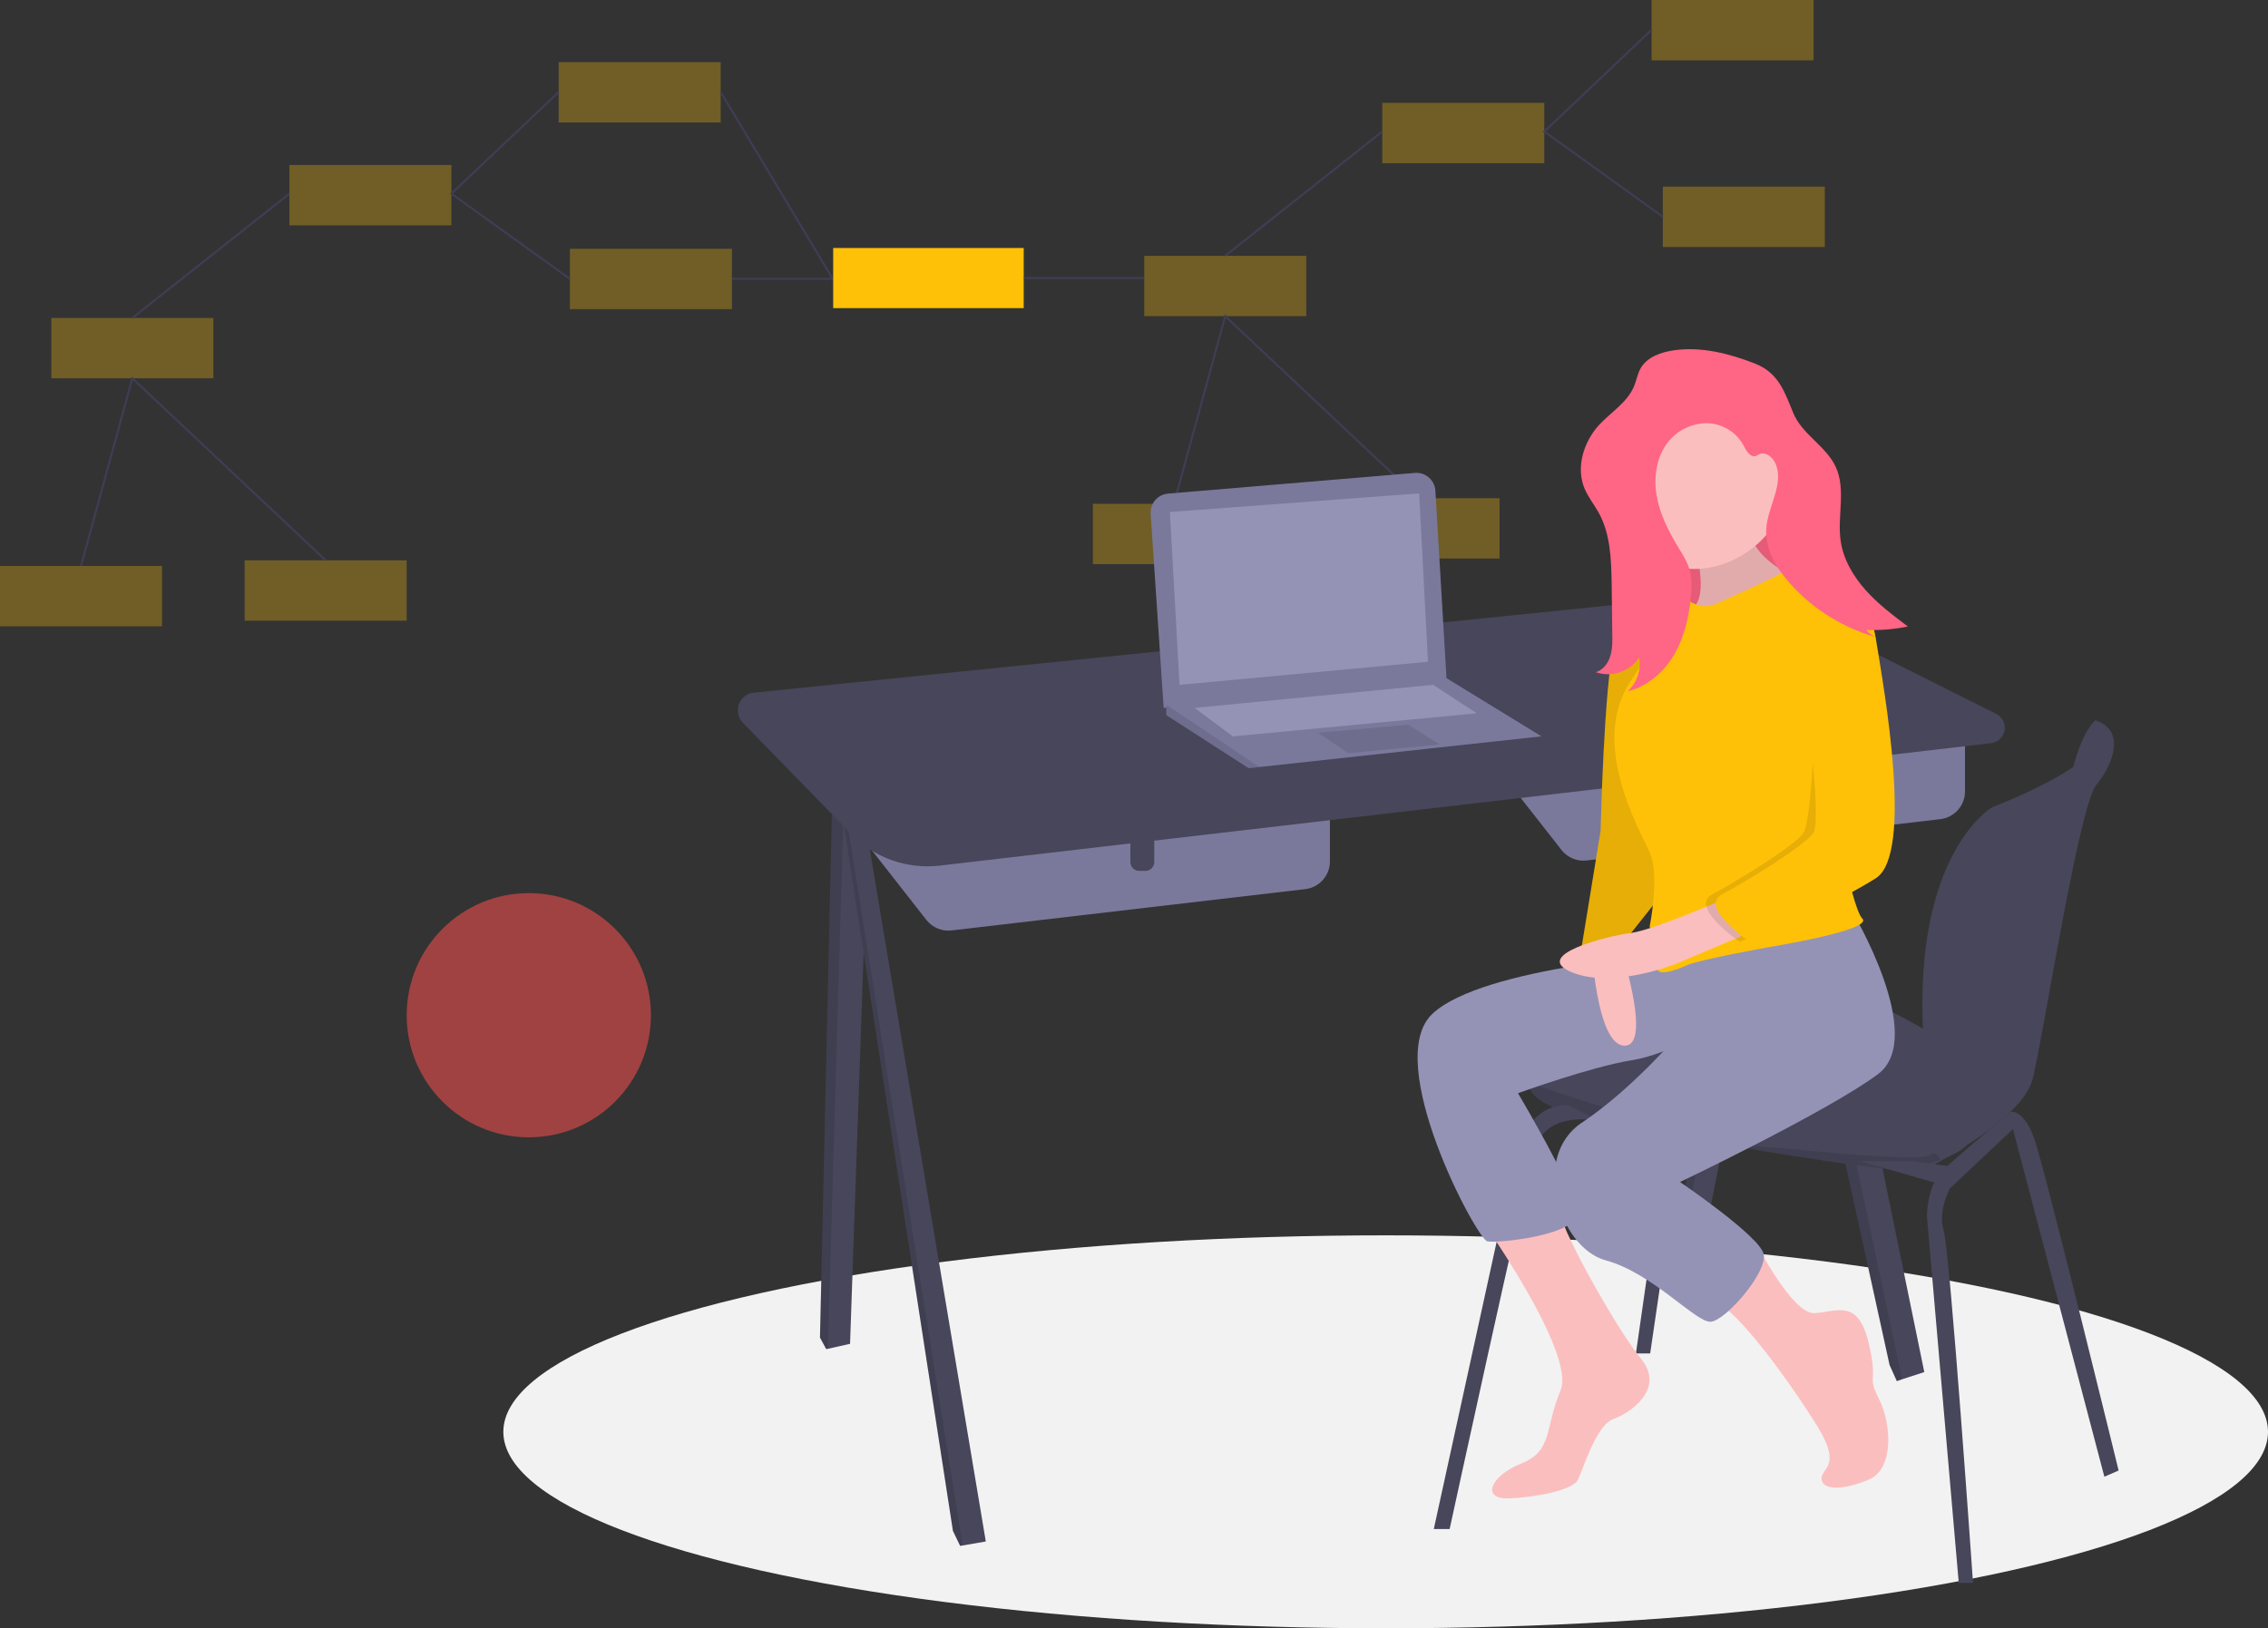 <?xml version="1.0" encoding="utf-8"?>
<!-- Generator: Adobe Illustrator 24.0.3, SVG Export Plug-In . SVG Version: 6.00 Build 0)  -->
<svg version="1.1" id="e87ddc62-7528-42a5-8b37-f74ed0351019"
	 xmlns="http://www.w3.org/2000/svg" xmlns:xlink="http://www.w3.org/1999/xlink" x="0px" y="0px" viewBox="0 0 1131 812.2"
	 style="enable-background:new 0 0 1131 812.2;" xml:space="preserve">
<rect x="0" y="0" width="1131" height="812.2" fill="#333333" stroke="none"/>
<style type="text/css">
	.st0{opacity:0.3;fill:#FFC107;enable-background:new    ;}
	.st1{fill:none;stroke:#3F3D56;stroke-miterlimit:10;}
	.st2{fill:#FFC107;}
	.st3{fill:#F2F2F2;}
	.st4{fill:#47465A;}
	.st5{opacity:0.1;enable-background:new    ;}
	.st6{fill:#7A799C;}
	.st7{fill:#9493B6;}
	.st8{fill:#FF6584;}
	.st9{fill:#FBBEBE;}
	.st10{fill:#A04242;}
</style>
<title>software engineer</title>
<rect x="689.3" y="51.3" class="st0" width="80.8" height="30.1"/>
<rect x="823.6" y="0" class="st0" width="80.8" height="30.1"/>
<rect x="829.2" y="93.1" class="st0" width="80.8" height="30.1"/>
<rect x="570.6" y="127.6" class="st0" width="80.8" height="30.1"/>
<rect x="545" y="251.3" class="st0" width="80.8" height="30.1"/>
<rect x="667" y="248.5" class="st0" width="80.8" height="30.1"/>
<polyline class="st1" points="823.6,14.9 770.1,65.6 829.2,108.1 "/>
<line class="st1" x1="689.3" y1="65.6" x2="611" y2="127.6"/>
<polyline class="st1" points="585.4,251.3 611,157.7 707.4,248.5 "/>
<rect x="144.3" y="82.3" class="st0" width="80.8" height="30.1"/>
<rect x="278.6" y="31" class="st0" width="80.8" height="30.1"/>
<rect x="284.2" y="124.1" class="st0" width="80.8" height="30.1"/>
<rect x="25.6" y="158.6" class="st0" width="80.8" height="30.1"/>
<rect y="282.3" class="st0" width="80.8" height="30.1"/>
<rect x="122" y="279.5" class="st0" width="80.8" height="30.1"/>
<polyline class="st1" points="278.6,45.9 225.1,96.6 284.2,139.1 "/>
<line class="st1" x1="144.3" y1="96.6" x2="66" y2="158.6"/>
<polyline class="st1" points="40.4,282.3 66,188.7 162.4,279.5 "/>
<line class="st1" x1="365" y1="139.1" x2="456.6" y2="139.1"/>
<rect x="415.5" y="123.7" class="st2" width="95" height="30"/>
<line class="st1" x1="510.6" y1="138.7" x2="570.6" y2="138.7"/>
<line class="st1" x1="415" y1="138.7" x2="359.4" y2="45.9"/>
<ellipse class="st3" cx="691" cy="714.2" rx="440" ry="98"/>
<polygon class="st4" points="895,391.6 852.1,606.6 842.8,606.6 841.8,605 838.8,600.4 876,399.6 881.6,397.2 "/>
<polygon class="st5" points="881.6,397.2 841.8,605 838.8,600.4 876,399.6 "/>
<polygon class="st4" points="959.6,684.4 948.5,688 945.9,688.9 942.3,680.9 881.6,404 887.9,402.5 901.2,399.6 "/>
<polygon class="st5" points="948.5,688 945.9,688.9 942.3,680.9 881.6,404 887.9,402.5 "/>
<polygon class="st4" points="433.6,391.6 423.9,670.3 412.8,672.8 412,672.9 408.9,667.2 415.1,394.3 421,393.4 "/>
<polygon class="st5" points="421,393.4 412.8,672.8 412,672.9 408.9,667.2 415.1,394.3 "/>
<polygon class="st4" points="491.6,768.9 480,770.9 478.8,771.1 475.2,763.6 419,399.6 420.7,399.1 429.2,396.5 "/>
<polygon class="st5" points="480,770.9 478.8,771.1 475.2,763.6 419,399.6 420.7,399.1 "/>
<path class="st6" d="M735.7,369.1l43,54.9c3,3.8,7.8,5.8,12.6,5.2l176.3-20.6c7-0.8,12.3-6.8,12.3-13.8V354L735.7,369.1z"/>
<path class="st4" d="M880.4,377.9h11.9l0,0v17.2c0,2.5-2,4.4-4.4,4.4l0,0h-3.1c-2.5,0-4.4-2-4.4-4.4l0,0L880.4,377.9L880.4,377.9z"
	/>
<path class="st6" d="M419,404l43,54.9c3,3.8,7.8,5.8,12.6,5.2l176.3-20.6c7-0.8,12.3-6.8,12.3-13.8V389L419,404z"/>
<path class="st4" d="M563.7,412.8h11.9l0,0v17.2c0,2.5-2,4.4-4.4,4.4l0,0h-3.1c-2.5,0-4.4-2-4.4-4.4l0,0V412.8L563.7,412.8z"/>
<path class="st4" d="M468.4,431.8l524.5-61.1c4.2-0.5,7.3-4.3,6.8-8.6c-0.3-2.6-1.9-4.8-4.2-6L901.6,309
	c-18.5-9.3-39.2-13.1-59.8-11l-465.9,47.5c-4.9,0.5-8.5,4.9-7.9,9.8c0.2,2,1.1,3.9,2.5,5.3l54.3,55.7
	C436,427.9,452.2,433.6,468.4,431.8z"/>
<path class="st4" d="M1050.5,362.4l-5.6-3.1c0,0-6.1,4.5-11,23.2s9.2,0.2,9.2,0.2l6.2-12.8L1050.5,362.4z"/>
<path class="st4" d="M990.5,534.5c0,0-5.8,27-8.4,34.5c-1.3,3.7-7.6,7-14.5,9.6c-6.2,2.3-12.6,4-19.1,5
	c-7.5,0.9-103.9-14.2-150.8-24.3c-31.6-6.9-35.7-14.7-35-19.1c0.2-1.3,0.9-2.5,1.8-3.5c0,0,46.4-31.4,62.8-46.4s48.7-3.1,84,3.1
	S990.5,534.5,990.5,534.5z"/>
<path class="st4" d="M1044.9,359.3c0,0,21.7,14.2-51.3,43.3c0,0-39.7,22.4-34.5,114.5c0.2,4.1,1.5,8.2,3.7,11.7
	c7.5,12.4,23.7,43.7-3.2,47.6v7.1c0,0,48.7-24.3,54-45.1s23-136.2,31.8-146.9S1060,364.2,1044.9,359.3z"/>
<path class="st5" d="M967.6,578.6c-6.2,2.3-12.6,4-19.1,5c-7.5,0.9-103.9-14.2-150.8-24.3c-31.6-6.9-35.7-14.7-35-19.1
	c20.8,7.1,88.2,29.6,112.4,31.5c28.8,2.2,83.7,8.4,87.8,4.2C964.5,574.2,966.2,575.9,967.6,578.6z"/>
<path class="st4" d="M715,762.7l42-192c0,0,7.5-20.3,24.8-19.5l15.9,8c0,0-26.5-6.2-32.3,14.2s-42.5,189.3-42.5,189.3H715z"/>
<polygon class="st4" points="815.8,675.1 832.6,557.9 840.1,557.9 822.9,675.1 "/>
<path class="st4" d="M976.8,789.7l-15.9-183.1c0,0,0-15.5,8-23s33.7-29,33.7-29s6.6-1.6,11.9,13.5s42,165.4,42,165.4l-7.1,3.1
	l-45.6-173.4l-31.4,29.6c0,0-6.2,11.1-3.1,21.2s14.6,175.6,14.6,175.6H976.8z"/>
<polygon class="st4" points="927.7,579.2 967.5,590.7 976.4,582.3 953.4,579.2 "/>
<path class="st6" d="M573.8,256.3l6.5,96.8l141.1-13.7l-5.6-94.6c-0.3-5.2-4.8-9.3-10.1-8.9c-0.1,0-0.2,0-0.2,0l-122.9,10.3
	C577.3,246.6,573.5,251.1,573.8,256.3z"/>
<polygon class="st6" points="768.7,367.3 628,382.6 622.7,383.2 581.6,356.7 581.6,350.9 721.4,338.3 "/>
<polygon class="st5" points="628,382.6 622.7,383.2 581.6,356.7 581.6,351.5 "/>
<polygon class="st7" points="583.4,255.4 588.2,341.6 712.1,330.1 707.7,246.1 "/>
<polygon class="st5" points="657.2,365.5 672.3,375.7 717.8,371.3 702.3,361.5 "/>
<polygon class="st7" points="595.7,353.1 614.8,367.3 736.4,355.8 714.7,341.6 "/>
<rect x="811.6" y="222.4" class="st8" width="89.8" height="89.8"/>
<rect x="811.6" y="222.4" class="st5" width="89.8" height="89.8"/>
<path class="st9" d="M842.5,264c0,0,12.7,34.3,0,40.6s45.4,0,45.4,0l16.4-13.2c0,0-36.9-10.6-31.7-34.8S842.5,264,842.5,264z"/>
<path class="st5" d="M842.5,264c0,0,12.7,34.3,0,40.6s45.4,0,45.4,0l16.4-13.2c0,0-36.9-10.6-31.7-34.8S842.5,264,842.5,264z"/>
<path class="st9" d="M738.6,608.1c0,0,47.5,67,39.6,85.5s-3.7,30.1-19.5,36.4s-20.1,17.9-6.3,17.4s31.7-4.2,34.3-9s9-27.4,17.9-30.6
	s25.9-15.3,13.7-30.1s-42.7-69.2-40.4-74.7S738.6,608.1,738.6,608.1z"/>
<path class="st7" d="M837.8,475.6c0,0-98.2,6.3-123.5,30.1c-25.3,23.8,22.2,112.4,27.4,113.5s46.4-3.2,44.9-14.8
	S757,545.3,757,545.3s36.4-13.2,56.5-16.4s42.2-17.9,42.2-17.9L837.8,475.6z"/>
<path class="st9" d="M792.9,460.8c0,0,1.6,58.6,16.4,60.7s0-44.9,0-44.9l-0.5-17.9L792.9,460.8z"/>
<path class="st2" d="M837.8,307.3c0,0-27.4-7.9-32.7,13.2s-6.9,93.9-6.9,93.9l-9.5,58.1c0,0,17.4-5.3,21.1-2.6l22.2-28L837.8,307.3z
	"/>
<path class="st5" d="M837.8,307.3c0,0-27.4-7.9-32.7,13.2s-6.9,93.9-6.9,93.9l-9.5,58.1c0,0,17.4-5.3,21.1-2.6l22.2-28L837.8,307.3z
	"/>
<path class="st9" d="M875.3,619.3c0,0,18.4,36.3,29.5,35.7s21.6-7.4,26.9,14.3s-1.1,15.8,5.3,28.5s7.4,34.8-4.8,40.1
	s-23.2,5.8-23.8,0s10.6-5.8-2.1-26.4s-39.6-58.1-50.7-61.8S875.3,619.3,875.3,619.3z"/>
<path class="st7" d="M923.3,454c0,0,38,63.3,13.2,81.8s-98.7,53.8-98.7,53.8s39.6,26.9,41.7,35.9s-19,33.3-26.4,33.8
	s-29-24.3-52.3-30.6s-37.5-51.7-12.1-68.6s49.1-44.9,49.1-44.9l-7.4-40.6L923.3,454z"/>
<path class="st9" d="M890.3,242.8c0,22.4-23,41-45.4,41s-40.6-18.2-40.6-40.6c0-22.4,18.2-40.6,40.6-40.6
	C867.3,202.5,890.3,220.3,890.3,242.8z"/>
<path class="st2" d="M855.2,301.4c0,0,36.4-15.8,36.4-17.9s21.1,4.8,25.9,9s7.4,3.7,10.6,12.1s-15.8,87.1-15.8,87.1
	s10.6,60.7,16.4,66.5s-47,14.3-47,14.3s-34.8,6.3-40.6,9s-16.4,6.3-14.3,0s11.1-11.1-4.2-19c0,0,5.3-25.9,0-37.5s-29.6-53.8-10-84.4
	s28.5-41.7,28.5-41.7S847.8,304.6,855.2,301.4z"/>
<path class="st9" d="M866.8,445.5c0,0-41.2,18.3-53.6,19.9s-49.9,11.2-29.3,19.6s51.7-4.2,51.7-4.2l43.8-18.5L866.8,445.5z"/>
<path class="st5" d="M911.1,299.8c0,0,15.2-7.4,19.4,18.5s19,107.7,0,119.8s-62.8,31.7-62.8,31.7s-25.9-17.4-13.7-23.8
	s41.2-24.3,45.4-30.6s8.5-77,1.1-88.6S911.1,299.8,911.1,299.8z"/>
<path class="st2" d="M910.1,293.5c0,0,21.1-1.1,25.3,24.8s19,107.7,0,119.8s-62.8,31.7-62.8,31.7s-25.9-17.4-13.7-23.8
	s41.2-24.3,45.4-30.6s-3.2-72.3-10.6-83.9S910.1,293.5,910.1,293.5z"/>
<path class="st8" d="M834.9,174.7c-6.5,0.9-13.4,3.3-16.7,8.9c-1.6,2.8-2.1,6-3.3,9c-3.4,8.2-11.6,13-17.6,19.5
	c-7.7,8.5-11.6,21.3-7,31.9c1.8,4.1,4.6,7.6,6.8,11.5c6.1,10.8,6.4,23.9,6.6,36.3l0.3,24.4c0.1,3.7,0.1,7.5-1,11.1s-3.6,6.9-7.2,8
	c8.1,2.8,17-0.3,21.7-7.4c1,6.3-1.2,12.6-5.8,16.9c9.7-2.3,17.8-9.3,22.9-17.8s7.5-18.4,8.5-28.3c0.6-5.2,0.8-10.6-0.9-15.6
	c-1.2-3.5-3.2-6.7-5.1-9.8c-5-8.2-9.4-16.8-11-26.2c-1.6-9.4,0-19.7,6.1-27.1c4.8-5.7,11.9-9,19.3-8.9c7.5,0.3,14.3,4.4,17.9,11
	c1.4,2.7,3.4,6.3,6.3,5.3c0.5-0.2,1-0.5,1.5-0.8c3.2-1.5,6.8,1.4,8.2,4.6c4.4,10.1-3.7,21.2-4.6,32.2c-0.8,10.3,4.9,19.9,11.8,27.6
	c11.8,13.2,27.2,22.7,44.4,27.2c-2.5-0.6-4.8-2-6.4-4c7,0.3,13.9-0.3,20.8-1.7c-7.4-5.6-14.9-11.2-21.1-18.2s-11.1-15.3-12.4-24.5
	c-1.8-12.3,2.8-25.7-2.5-37c-4.8-10.3-16.7-16.1-21.1-26.7c-4.4-10.7-7.3-20-19-24.7C862.5,176.4,848.7,172.8,834.9,174.7z"/>
<circle class="st10" cx="263.7" cy="506.4" r="60.9"/>
</svg>
